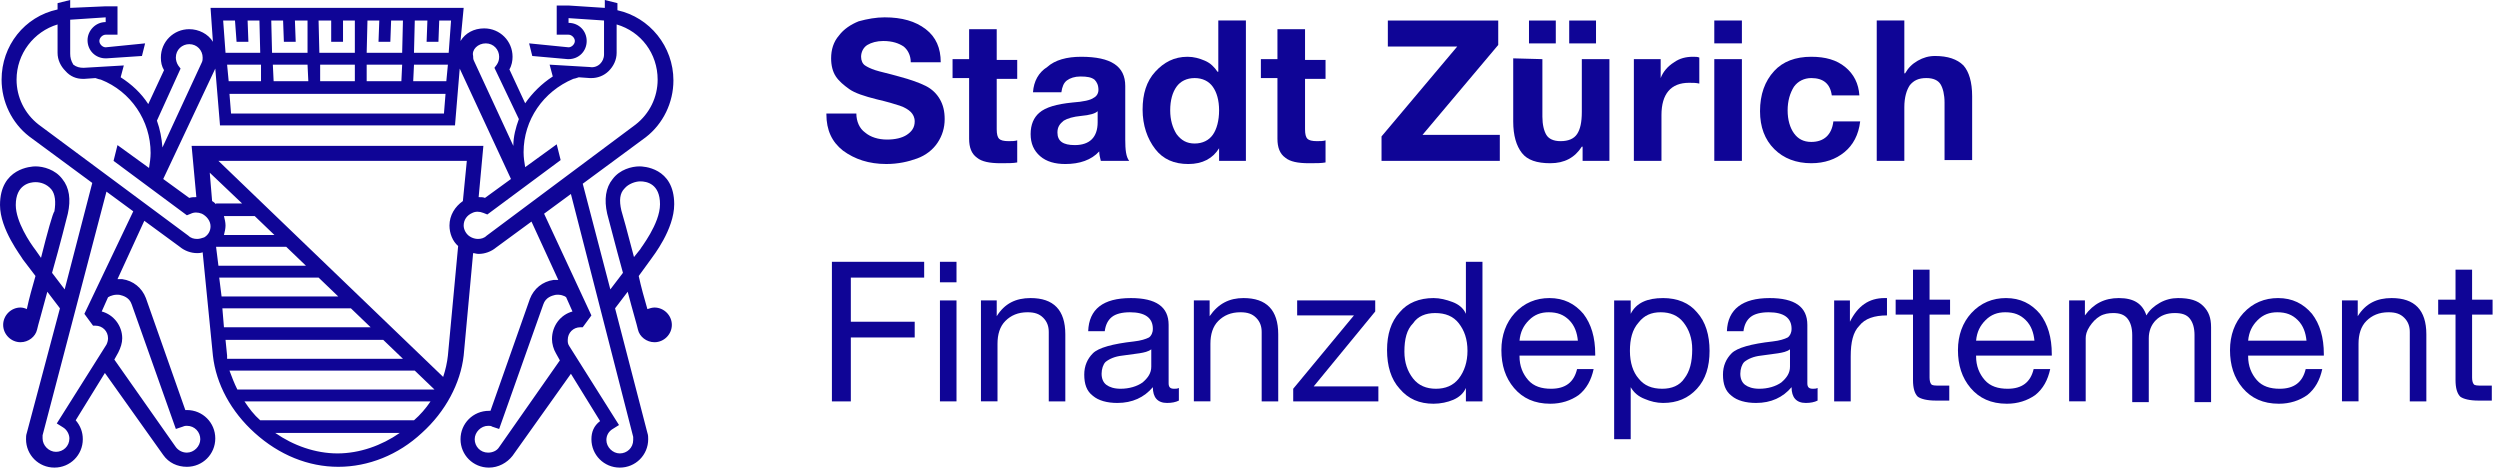 <?xml version="1.0" encoding="UTF-8" standalone="no"?><!DOCTYPE svg PUBLIC "-//W3C//DTD SVG 1.1//EN" "http://www.w3.org/Graphics/SVG/1.1/DTD/svg11.dtd"><svg width="100%" height="100%" viewBox="0 0 1321 250" version="1.1" xmlns="http://www.w3.org/2000/svg" xmlns:xlink="http://www.w3.org/1999/xlink" xml:space="preserve" xmlns:serif="http://www.serif.com/" style="fill-rule:evenodd;clip-rule:evenodd;stroke-linejoin:round;stroke-miterlimit:2;"><g id="logo"><g id="Bildmarke"><path d="M345.833,162.5c-1.25,0 -2.5,0.417 -3.75,0.833c-1.666,-5.833 -3.333,-11.666 -4.583,-17.5l6.667,-9.166c0.833,-1.25 12.083,-15.417 12.083,-28.75c0,-19.584 -16.667,-20 -18.333,-20c-4.167,-0 -10.417,1.666 -14.167,6.666c-3.75,4.584 -4.583,10.834 -2.917,18.334c0.417,1.25 4.167,16.25 8.334,31.25l-6.667,8.75l-14.583,-55.834l33.333,-24.583c9.167,-7.083 14.583,-18.333 14.583,-30c0,-17.917 -12.5,-33.333 -29.583,-37.083l0,-3.75l-6.667,-1.667l0,4.167l-19.166,-1.25l-6.25,-0l-0,15.416l6.25,0c1.666,0 3.333,1.667 3.333,3.334c0,1.666 -1.667,3.333 -3.333,3.333l-20.834,-2.083l1.667,6.666l18.75,1.667l0.417,0c5.416,0 9.583,-4.167 9.583,-9.583c0,-5.417 -4.167,-9.584 -9.583,-9.584l-0,-2.5l18.75,1.25l-0,17.917c-0,2.083 -0.834,3.75 -2.084,5c-1.25,1.25 -3.333,2.083 -5.416,1.667l-21.25,-1.25l1.666,6.25c-5.833,3.75 -10.833,8.75 -14.583,14.166l-8.333,-17.916c1.25,-2.084 1.666,-4.584 1.666,-6.667c0,-8.333 -6.666,-15 -15,-15c-5.416,0 -10,2.5 -12.5,6.667l1.667,-17.5l-133.75,-0l1.25,17.916c-2.5,-4.166 -7.5,-6.666 -12.5,-6.666c-8.333,-0 -15,6.666 -15,15c0,2.5 0.417,4.583 1.667,6.666l-8.334,17.917c-3.75,-5.833 -8.75,-10.417 -14.583,-14.167l1.667,-6.25l-21.25,1.25c-2.084,0 -3.75,-0.416 -5.417,-1.666c-1.25,-2.084 -1.667,-3.75 -1.667,-5.834l0,-17.916l18.75,-1.25l0,2.5c-5.416,-0 -9.583,4.583 -9.583,9.583c0,5.417 4.167,9.583 9.583,9.583l0.417,0l18.75,-1.25l1.667,-6.666l-20.834,2.083c-1.666,0 -3.333,-1.667 -3.333,-3.333c0,-1.667 1.667,-3.334 3.333,-3.334l6.25,0l0,-15l-6.25,0l-18.75,0.834l0,-4.167l-6.666,1.667l-0,3.333c-17.5,3.75 -29.584,19.167 -29.584,37.083c0,11.667 5.417,22.917 14.584,30l33.333,24.584l-14.583,56.25l-6.667,-8.75c4.167,-14.584 7.917,-29.584 8.333,-31.25c1.667,-7.5 0.834,-13.75 -2.916,-18.334c-3.75,-5 -10,-6.666 -14.167,-6.666c-2.083,-0 -18.75,0.833 -18.75,20.416c0,12.917 11.25,27.084 12.083,28.75l6.667,8.75c-1.667,5.834 -3.333,11.667 -4.583,17.5c-0.834,-0.416 -2.084,-0.833 -3.334,-0.833c-5,0 -9.166,4.167 -9.166,9.167c-0,5 4.166,9.166 9.166,9.166c4.167,0 7.917,-2.916 8.75,-6.666c0.417,-2.084 2.917,-10.417 5.417,-20l6.667,8.75l-17.5,65.833c-0.417,1.25 -0.417,2.083 -0.417,3.333c0,8.334 6.667,15 15,15c8.333,0 15,-6.666 15,-15c0,-3.75 -1.25,-7.083 -3.75,-10l15.417,-25l30.833,43.334c2.917,4.166 7.5,6.25 12.5,6.25c8.333,-0 15,-6.667 15,-15c0,-8.334 -6.667,-15 -15,-15l-0.833,-0l-20.834,-59.167c-2.083,-5.417 -6.666,-9.167 -12.5,-10l-2.5,0l14.167,-30.833l18.75,13.75c2.5,2.083 5.833,3.333 9.167,3.333c0.833,0 1.666,0 2.916,-0.417l5.417,54.584c1.667,15 9.583,29.583 22.083,40.833c12.917,11.667 28.334,17.917 44.167,17.917c15.833,-0 31.667,-6.25 44.167,-17.917c12.5,-11.25 20.416,-26.25 22.083,-40.833l5,-54.167c0.833,0 1.667,0.417 2.917,0.417c3.333,-0 6.666,-1.25 9.166,-3.334l18.75,-13.75l14.167,30.834l-2.5,-0c-5.833,0.833 -10.417,4.583 -12.5,10l-20.833,59.166l-0.834,0c-8.333,0 -15,6.667 -15,15c0,8.334 6.667,15 15,15c5,0 9.584,-2.5 12.5,-6.25l30.834,-43.333l15.416,25c-3.333,2.5 -4.583,5.833 -4.583,9.583c0,8.334 6.667,15 15,15c8.333,0 15,-6.666 15,-15c0,-1.25 0,-2.083 -0.417,-3.333l-17.083,-65.833l6.667,-8.75c2.5,9.583 5,17.916 5.416,20c0.834,3.75 4.584,6.666 8.75,6.666c5,0 9.167,-4.166 9.167,-9.166c0,-5 -4.167,-9.167 -9.167,-9.167Zm-324.166,-26.25l-2.917,-4.167c-2.917,-3.75 -10.417,-15 -10.417,-23.75c0,-10.833 7.5,-12.083 10.417,-12.083c2.5,0 5.833,0.833 8.333,3.75c2.084,2.5 2.5,6.667 1.667,11.667c-0.833,0.833 -3.75,11.25 -7.083,24.583Zm235,-113.333c4.166,-0 7.083,3.333 7.083,7.083c0,1.667 -0.417,2.917 -1.25,4.167l-1.25,1.666l12.917,27.084c-1.667,4.583 -2.917,9.166 -2.917,14.166l-20.833,-45c-0.417,-0.833 -0.417,-1.666 -0.417,-2.5c-0.833,-3.333 2.5,-6.666 6.667,-6.666Zm-44.584,20l-18.333,-0l0,-8.75l18.75,-0l-0.417,8.75Zm-24.583,-0l-18.333,-0l-0,-8.75l18.333,-0l0,8.75Zm-24.583,-0l-18.334,-0l-0.416,-8.75l18.333,-0l0.417,8.75Zm-25,-0l-17.084,-0l-0.833,-8.75l17.917,-0l-0,8.75Zm97.5,6.666l-0.834,10.417l-112.5,0l-0.833,-10.417l114.167,0Zm0.416,-6.666l-17.5,-0l0.417,-8.75l17.917,-0l-0.834,8.75Zm-10,-32.084l-0.416,11.25l6.25,0l0.416,-11.25l6.25,0l-1.25,17.084l-18.333,-0l0.417,-17.084l6.666,0Zm-25.416,0l-0.417,11.25l6.25,0l0.417,-11.25l6.25,0l-0.417,17.084l-18.75,-0l0.417,-17.084l6.25,0Zm-25.417,0l0,11.25l6.25,0l0,-11.25l6.25,0l0,17.084l-18.75,-0l-0.417,-17.084l6.667,0Zm-25.417,0l0.417,11.25l6.25,0l-0.417,-11.25l6.667,0l0,17.084l-18.75,-0l-0.417,-17.084l6.25,0Zm-25.416,0l0.833,11.25l6.25,0l-0.417,-11.25l6.25,0l0.417,17.084l-18.333,-0l-1.25,-17.084l6.25,0Zm-10.417,25.417l2.5,30l124.167,0l2.5,-30l27.083,58.333l-13.75,10c-0.833,-0.416 -2.083,-0.416 -3.333,-0.416l2.5,-27.084l-154.167,0l2.5,27.084c-1.25,-0 -2.5,-0 -3.75,0.416l-13.75,-10l27.5,-58.333Zm4.583,77.917l16.25,-0l10.417,10l-26.667,-0c0.417,-1.667 0.834,-3.334 0.834,-5c-0,-1.667 -0.417,-3.334 -0.834,-5Zm-4.166,-6.25c-0.417,-0.417 -1.25,-1.25 -2.084,-1.667l-1.25,-15l17.084,16.25l-13.75,0l-0,0.417Zm-18.75,-71.667l-1.25,-1.667c-0.834,-1.25 -1.25,-2.916 -1.25,-4.166c-0,-4.167 3.333,-7.084 7.083,-7.084c4.167,0 7.083,3.334 7.083,7.084c0,0.833 0,1.666 -0.416,2.5l-20.834,45c-0.416,-5 -1.25,-9.584 -2.916,-14.167l12.5,-27.5Zm-32.084,119.583c1.667,0.417 5,1.25 6.25,5l23.334,65.834l3.75,-1.25c0.833,-0.417 1.666,-0.417 2.083,-0.417c4.167,0 7.083,3.333 7.083,7.083c0,3.75 -3.333,7.084 -7.083,7.084c-2.5,-0 -4.583,-1.25 -5.833,-2.917l-32.5,-46.25l2.083,-3.75c1.25,-2.5 2.083,-5 2.083,-7.5c0,-6.667 -4.583,-12.5 -10.833,-14.167l3.333,-7.5c1.25,-0.833 3.75,-1.666 6.25,-1.25Zm-18.75,10l4.584,6.25l1.25,0c3.75,0 6.666,2.917 6.666,6.667c0,1.25 -0.416,2.5 -0.833,3.333l-26.25,41.667l3.333,2.083c2.084,1.25 3.334,3.75 3.334,5.834c-0,4.166 -3.334,7.083 -7.084,7.083c-3.75,0 -7.083,-3.333 -7.083,-7.083l0,-1.667l33.75,-128.75l14.167,10.417l-25.834,54.166Zm59.584,-39.583c-1.667,0 -3.334,-0.417 -4.584,-1.667l-79.166,-58.75c-7.5,-5.833 -11.667,-14.583 -11.667,-23.75c0,-13.75 9.167,-25.416 21.667,-29.166l-0,15c-0,3.75 1.666,7.083 4.166,9.583c2.5,2.917 5.834,4.167 9.167,4.167l0.833,-0l5.834,-0.417c1.25,0.417 2.5,0.833 2.916,0.833c15.834,6.25 26.25,21.667 26.25,38.75c0,2.5 -0.416,5.417 -0.833,7.917l-16.667,-12.083l-2.083,8.333l38.75,28.75l2.083,-0.833c1.667,-0.834 3.75,-0.834 5.834,-0c2.5,1.25 4.583,3.75 4.583,6.666c0,2.5 -1.25,4.584 -3.333,5.834c-1.25,0.416 -2.5,0.833 -3.75,0.833Zm10,4.167l37.083,-0l10.417,10l-46.25,-0l-1.25,-10Zm1.666,16.25l52.5,-0l10.417,10l-61.667,-0l-1.25,-10Zm1.667,16.25l67.917,-0l10.416,10l-77.5,-0l-0.833,-10Zm2.5,25l-0.833,-8.334l83.333,0l10.417,10l-92.917,0l0,-1.666Zm1.25,7.916l97.917,0l10.416,10l-104.166,0c-1.667,-3.333 -2.917,-6.666 -4.167,-10Zm57.083,43.75c-11.666,0 -23.333,-4.166 -32.916,-10.833l65.833,0c-9.583,6.667 -21.25,10.833 -32.917,10.833Zm40.417,-17.5l-81.25,0c-3.333,-2.916 -5.833,-6.25 -8.333,-10l98.333,0c-2.5,3.75 -5.417,7.084 -8.75,10Zm17.917,-34.166c-0.417,3.75 -1.25,7.5 -2.5,11.25l-118.75,-114.167l131.25,0l-2.084,21.25c-4.166,2.917 -7.083,7.5 -7.083,12.917c0,4.166 1.667,8.333 4.583,10.833l-5.416,57.917Zm20.416,-63.334c-1.25,1.25 -2.916,1.667 -4.583,1.667c-1.25,0 -2.917,-0.417 -4.167,-1.25c-2.083,-1.25 -3.333,-3.75 -3.333,-5.833c0,-2.917 1.667,-5.417 4.583,-6.667c1.667,-0.833 3.75,-0.833 5.834,0l2.083,0.833l38.75,-28.75l-2.083,-8.333l-16.667,12.083c-0.417,-2.5 -0.833,-5 -0.833,-7.916c-0,-17.084 10.416,-32.084 26.25,-38.75c0.416,-0 1.666,-0.417 2.916,-0.834l5.834,0.417l0.833,-0c3.333,-0 6.667,-1.25 9.167,-3.75c2.5,-2.5 4.166,-5.833 4.166,-9.583l0,-15c12.917,3.75 21.667,15.416 21.667,29.166c0,9.167 -4.167,17.917 -11.667,23.75l-78.75,58.75Zm6.667,111.667c-1.25,2.083 -3.75,2.917 -5.833,2.917c-4.167,-0 -7.084,-3.334 -7.084,-7.084c0,-3.75 3.334,-7.083 7.084,-7.083c0.833,0 1.666,0 2.083,0.417l3.75,1.25l23.333,-65.834c1.25,-3.75 4.584,-4.583 6.25,-5c2.5,-0.416 5,0.417 5.834,1.25l3.333,7.5c-6.25,1.667 -10.833,7.5 -10.833,14.584c-0,2.5 0.833,5.416 2.083,7.5l2.083,3.75l-32.083,45.833Zm70.833,-5.417l0,1.667c0,4.167 -3.333,7.083 -7.083,7.083c-3.75,0 -7.083,-3.333 -7.083,-7.083c-0,-2.5 1.25,-4.583 3.333,-5.833l3.333,-2.084l-26.25,-41.666c-0.833,-1.25 -0.833,-2.084 -0.833,-3.334c0,-3.75 2.917,-6.666 6.667,-6.666l1.25,-0l4.583,-6.25l-25,-53.75l14.167,-10.417l32.916,128.333Zm-6.25,-119.583c-1.25,-5.417 -0.833,-9.167 1.667,-11.667c2.083,-2.5 5.833,-3.75 8.333,-3.75c3.334,0 10.417,1.25 10.417,12.084c0,10.416 -10.417,23.333 -10.417,23.75l-3.333,4.166c-3.333,-12.916 -6.25,-23.333 -6.667,-24.583Z" style="fill:#0f0596;fill-rule:nonzero;"/></g><g id="Stadt_Zürich"><g><g><path d="M467.5,9.167c9.167,-0 16.25,2.083 21.667,6.25c5.416,4.166 7.916,10 7.916,17.5l-15.833,-0c0,-3.75 -1.667,-6.667 -3.75,-8.334c-2.5,-1.666 -5.833,-2.916 -10.833,-2.916c-3.334,-0 -6.25,0.833 -8.334,2.083c-2.083,1.25 -3.333,3.75 -3.333,6.25c0,2.083 0.833,3.75 2.083,4.583c1.25,0.834 2.917,1.667 5.417,2.5c2.5,0.834 6.667,1.667 12.5,3.334c6.25,1.666 10.833,3.333 14.167,5c3.333,1.666 5.833,4.166 7.5,7.083c1.666,2.917 2.5,6.25 2.5,10.417c-0,4.583 -1.25,8.75 -3.75,12.5c-2.5,3.75 -6.25,6.666 -10.834,8.333c-4.583,1.667 -10,2.917 -16.25,2.917c-9.166,-0 -16.666,-2.5 -22.916,-7.084c-5.834,-4.583 -8.75,-10.833 -8.75,-19.166l-0,-0.417l15.833,0c0,4.167 1.667,7.917 4.583,10c2.917,2.5 7.084,3.75 11.667,3.75c4.167,0 7.917,-0.833 10.417,-2.5c2.5,-1.667 4.166,-3.75 4.166,-7.083c0,-2.084 -0.833,-3.75 -2.083,-5c-1.25,-1.25 -3.333,-2.5 -5.833,-3.334c-2.5,-0.833 -6.667,-2.083 -12.084,-3.333c-6.666,-1.667 -11.666,-3.333 -14.583,-5.417c-2.917,-2.083 -5.417,-4.166 -7.083,-6.666c-1.667,-2.5 -2.5,-5.834 -2.5,-9.584c-0,-4.583 1.25,-8.75 4.166,-12.083c2.5,-3.333 6.25,-5.833 10.417,-7.5c4.583,-1.25 9.167,-2.083 13.75,-2.083Z" style="fill:#0f0596;fill-rule:nonzero;"/><path d="M526.667,15.417l-0,16.25l10.833,-0l0,10l-10.833,-0l-0,26.666c-0,2.5 0.416,4.167 1.25,5c0.833,0.834 2.5,1.25 5,1.25c1.666,0 3.333,0 4.583,-0.416l0,11.666c-2.083,0.417 -5,0.417 -8.75,0.417c-5.833,0 -10,-0.833 -12.5,-2.917c-2.917,-2.083 -4.167,-5.416 -4.167,-10l0,-32.083l-8.75,0l0,-10l8.75,0l0,-15.833l14.584,-0Z" style="fill:#0f0596;fill-rule:nonzero;"/><path d="M571.25,30c15.833,0 23.333,5 23.333,15.417l0,28.333c0,5.417 0.417,9.167 2.084,11.25l-15,0c-0.417,-1.667 -0.834,-3.333 -0.834,-5c-4.166,4.583 -10.416,6.667 -17.916,6.667c-5.417,-0 -10,-1.25 -13.334,-4.167c-3.333,-2.917 -5,-6.667 -5,-11.667c0,-5 1.667,-8.75 4.584,-11.25c3.333,-2.916 9.166,-4.583 17.5,-5.416c5.833,-0.417 9.583,-1.25 11.25,-2.5c1.666,-0.834 2.5,-2.5 2.5,-4.167c-0,-2.5 -0.834,-4.167 -2.084,-5.417c-1.666,-1.25 -3.75,-1.666 -7.5,-1.666c-2.916,-0 -5.416,0.833 -7.083,2.083c-1.667,1.25 -2.5,3.333 -2.917,6.25l-15,0c0.417,-5.833 2.917,-10.417 7.5,-13.333c4.167,-3.75 10.417,-5.417 17.917,-5.417Zm-12.5,40c0,4.583 2.917,6.667 9.167,6.667c7.916,-0 12.083,-4.167 12.083,-12.084l0,-5.833c-1.25,1.25 -4.167,2.083 -8.75,2.5c-4.167,0.417 -7.083,1.25 -9.167,2.5c-2.083,1.667 -3.333,3.333 -3.333,6.25Z" style="fill:#0f0596;fill-rule:nonzero;"/><path d="M658.333,10.833l0,74.167l-14.166,0l-0,-6.667c-3.334,5.417 -8.75,8.334 -16.25,8.334c-7.5,-0 -13.334,-2.5 -17.5,-7.917c-4.167,-5.417 -6.667,-12.5 -6.667,-20.833c0,-8.334 2.083,-15 6.667,-20c4.583,-5 10,-7.917 17.083,-7.917c3.333,0 6.25,0.833 9.167,2.083c2.916,1.25 5,3.334 6.666,5.834l0.417,-0l-0,-27.084l14.583,0Zm-40,47.5c0,5 1.25,9.167 3.334,12.5c2.5,3.334 5.416,5 9.583,5c4.167,0 7.5,-1.666 9.583,-4.583c2.084,-2.917 3.334,-7.5 3.334,-12.917c-0,-5.416 -1.25,-9.583 -3.334,-12.5c-2.083,-2.916 -5.416,-4.583 -9.583,-4.583c-4.167,0 -7.5,1.667 -9.583,4.583c-2.084,2.917 -3.334,7.084 -3.334,12.5Z" style="fill:#0f0596;fill-rule:nonzero;"/><path d="M689.583,15.417l0,16.25l10.834,-0l-0,10l-10.834,-0l0,26.666c0,2.5 0.417,4.167 1.25,5c0.834,0.834 2.5,1.25 5,1.25c1.667,0 3.334,0 4.584,-0.416l-0,11.666c-2.084,0.417 -5,0.417 -8.75,0.417c-5.834,0 -10,-0.833 -12.5,-2.917c-2.917,-2.083 -4.167,-5.416 -4.167,-10l0,-32.083l-8.75,0l0,-10l8.75,0l0,-15.833l14.583,-0Z" style="fill:#0f0596;fill-rule:nonzero;"/><path d="M791.667,10.833l-0,12.917l-40,47.5l40.833,0l0,13.75l-62.5,0l0,-12.917l40,-47.5l-36.667,0l0,-13.75l58.334,0Z" style="fill:#0f0596;fill-rule:nonzero;"/><path d="M815,31.25l0,30.417c0,4.166 0.833,7.5 2.083,9.583c1.25,2.083 3.75,3.333 7.5,3.333c4.167,0 7.084,-1.25 8.75,-3.75c1.667,-2.5 2.5,-6.25 2.5,-11.666l0,-27.917l14.584,0l-0,53.75l-14.167,0l0,-7.5l-0.417,0c-3.75,5.833 -9.166,8.75 -16.666,8.75c-7.084,0 -12.084,-1.667 -15,-5.417c-2.917,-3.75 -4.584,-9.166 -4.584,-16.666l0,-33.334l15.417,0.417Zm7.083,-20.417l0,12.084l-14.166,-0l-0,-12.084l14.166,0Zm21.25,0l0,12.084l-14.166,-0l-0,-12.084l14.166,0Z" style="fill:#0f0596;fill-rule:nonzero;"/><path d="M894.583,30c1.25,0 2.5,0 3.334,0.417l-0,13.75c-1.667,-0.417 -3.334,-0.417 -5.417,-0.417c-9.583,0 -14.583,5.833 -14.583,17.083l-0,24.167l-14.584,0l0,-53.75l14.167,0l0,10c1.25,-3.333 3.75,-6.25 7.083,-8.333c2.917,-2.084 6.25,-2.917 10,-2.917Z" style="fill:#0f0596;fill-rule:nonzero;"/><path d="M920.417,10.833l-0,12.084l-14.584,-0l0,-12.084l14.584,0Zm-0,20.417l-0,53.75l-14.584,0l0,-53.75l14.584,0Z" style="fill:#0f0596;fill-rule:nonzero;"/><path d="M957.083,30c7.5,0 13.334,1.667 17.917,5.417c4.583,3.75 7.083,8.75 7.5,15l-14.583,-0c-0.834,-6.25 -4.584,-9.167 -10.834,-9.167c-3.75,0 -7.083,1.667 -9.166,4.583c-2.084,3.334 -3.334,7.5 -3.334,12.5c0,5 1.25,9.167 3.334,12.084c2.083,2.916 5,4.583 9.166,4.583c6.667,0 10.834,-3.75 11.667,-10.833l14.167,-0c-0.834,7.083 -3.75,12.5 -8.334,16.25c-4.583,3.75 -10.416,5.833 -17.5,5.833c-7.916,0 -14.583,-2.5 -19.583,-7.5c-5,-5 -7.5,-11.667 -7.5,-20c0,-8.75 2.5,-15.833 7.5,-21.25c4.583,-5 11.25,-7.5 19.583,-7.5Z" style="fill:#0f0596;fill-rule:nonzero;"/><path d="M1006.25,10.833l0,27.917l0.417,0c1.666,-2.917 3.75,-5 6.666,-6.667c2.917,-1.666 5.834,-2.5 9.167,-2.5c6.667,0 11.667,1.667 15,5c2.917,3.334 4.583,8.75 4.583,16.25l0,33.75l-14.583,0l0,-30.416c0,-4.167 -0.833,-7.5 -2.083,-9.584c-1.25,-2.083 -3.75,-3.333 -7.5,-3.333c-4.167,0 -6.667,1.25 -8.75,3.75c-1.667,2.5 -2.917,6.25 -2.917,11.667l0,28.333l-14.583,0l-0,-74.167c-0.417,0 14.583,0 14.583,0Z" style="fill:#0f0596;fill-rule:nonzero;"/></g></g></g><g id="Finanzdepartement"><g><path d="M488.333,138.333l0,8.334l-38.75,-0l0,23.333l33.75,0l0,8.333l-33.75,0l0,33.75l-10,0l0,-73.75l48.75,0Z" style="fill:#0f0596;fill-rule:nonzero;"/><path d="M505.417,138.333l-0,10.834l-8.75,-0l-0,-10.834l8.75,0Zm-0,20.417l-0,53.333l-8.75,0l-0,-53.333l8.75,0Z" style="fill:#0f0596;fill-rule:nonzero;"/><path d="M544.583,157.5c12.084,0 18.334,6.25 18.334,19.167l-0,35.416l-8.75,0l-0,-36.666c-0,-2.917 -0.834,-5.417 -2.917,-7.5c-2.083,-2.084 -4.583,-2.917 -8.333,-2.917c-5,0 -8.75,1.667 -11.667,4.583c-2.917,2.917 -4.167,7.084 -4.167,12.084l0,30.416l-8.75,0l0,-53.333l8.334,0l-0,8.333c4.166,-6.666 10,-9.583 17.916,-9.583Z" style="fill:#0f0596;fill-rule:nonzero;"/><path d="M597.5,157.5c13.333,0 20,4.583 20,14.167l0,30.833c0,2.083 0.833,2.917 2.917,2.917c0.833,-0 1.666,-0 2.5,-0.417l-0,6.667c-1.667,0.833 -3.75,1.25 -6.25,1.25c-5,-0 -7.5,-2.917 -7.5,-8.334c-4.584,5.417 -10.834,8.334 -18.75,8.334c-5.417,-0 -10,-1.25 -12.917,-3.75c-3.333,-2.5 -4.583,-6.25 -4.583,-11.25c-0,-4.584 1.666,-8.334 4.583,-11.25c2.917,-2.917 10.417,-5 21.667,-6.25c3.75,-0.417 6.25,-1.25 7.916,-2.084c1.25,-0.833 2.084,-2.5 2.084,-4.583c-0,-5.833 -4.167,-8.75 -12.084,-8.75c-4.166,-0 -7.5,0.833 -9.583,2.5c-2.083,1.667 -3.333,4.167 -3.75,7.5l-8.75,-0c0.417,-11.667 7.917,-17.5 22.5,-17.5Zm-15.417,40c0,2.5 0.834,4.583 2.5,5.833c1.667,1.25 4.167,2.084 7.5,2.084c4.584,-0 8.75,-1.25 11.667,-3.334c2.917,-2.5 4.583,-5 4.583,-8.333l0,-9.167c-1.666,1.25 -3.75,1.667 -6.25,2.084l-9.166,1.25c-3.75,0.416 -6.667,1.666 -8.75,3.333c-1.25,1.25 -2.084,3.75 -2.084,6.25Z" style="fill:#0f0596;fill-rule:nonzero;"/><path d="M657.083,157.5c12.084,0 18.334,6.25 18.334,19.167l-0,35.416l-8.75,0l-0,-36.666c-0,-2.917 -0.834,-5.417 -2.917,-7.5c-2.083,-2.084 -4.583,-2.917 -8.333,-2.917c-5,0 -8.75,1.667 -11.667,4.583c-2.917,2.917 -4.167,7.084 -4.167,12.084l0,30.416l-8.75,0l0,-53.333l8.334,0l-0,8.333c4.583,-6.666 10.416,-9.583 17.916,-9.583Z" style="fill:#0f0596;fill-rule:nonzero;"/><path d="M726.667,158.75l-0,5.833l-32.5,39.584l34.166,-0l0,7.916l-45,0l0,-6.666l32.084,-38.75l-30,-0l-0,-7.917l41.25,0Z" style="fill:#0f0596;fill-rule:nonzero;"/><path d="M783.333,138.333l0,73.75l-8.75,0l0,-7.083c-1.25,2.917 -3.75,5 -6.666,6.25c-2.917,1.25 -6.667,2.083 -10.417,2.083c-7.5,0 -13.333,-2.5 -17.917,-7.916c-4.583,-5 -6.666,-12.084 -6.666,-20.417c-0,-8.333 2.083,-15 6.666,-20c4.167,-5 10.417,-7.5 17.917,-7.5c3.333,0 6.667,0.833 10,2.083c3.333,1.25 5.833,3.334 7.083,6.25l0,-27.5l8.75,0Zm-41.25,47.5c0,5.834 1.667,10.417 4.584,14.167c2.916,3.75 7.083,5.417 12.083,5.417c5,-0 9.167,-1.667 12.083,-5.417c2.917,-3.75 4.584,-8.75 4.584,-14.583c-0,-6.25 -1.667,-10.834 -4.584,-14.584c-2.916,-3.75 -7.083,-5.416 -12.5,-5.416c-5,-0 -9.166,1.666 -11.666,5.416c-3.334,3.334 -4.584,8.334 -4.584,15Z" style="fill:#0f0596;fill-rule:nonzero;"/><path d="M818.75,157.5c7.5,0 13.333,2.917 17.917,8.333c4.166,5.417 6.25,12.5 6.25,21.25l-0,0.834l-40,-0l-0,0.416c-0,5 1.666,9.167 4.583,12.5c2.917,3.334 7.083,4.584 12.083,4.584c7.5,-0 12.084,-3.334 13.75,-10.417l8.75,0c-1.25,5.833 -3.75,10.417 -7.916,13.75c-4.167,2.917 -9.167,4.583 -15,4.583c-8.334,0 -14.584,-2.916 -19.167,-8.333c-4.583,-5.417 -6.667,-12.083 -6.667,-20c0,-7.917 2.5,-14.583 7.084,-19.583c5,-5.417 11.25,-7.917 18.333,-7.917Zm15,22.5c-0.417,-4.167 -1.667,-7.917 -4.583,-10.833c-2.917,-2.917 -6.25,-4.167 -10.834,-4.167c-4.166,0 -7.5,1.25 -10.416,4.167c-2.917,2.916 -4.584,6.25 -5,10.833l30.833,0Z" style="fill:#0f0596;fill-rule:nonzero;"/><path d="M878.75,157.5c7.5,0 13.75,2.5 17.917,7.5c4.583,5 6.666,12.083 6.666,20.417c0,8.333 -2.083,15 -6.666,20c-4.584,5 -10.417,7.5 -17.917,7.5c-3.333,-0 -6.667,-0.834 -9.583,-2.084c-3.334,-1.25 -5.834,-3.333 -7.5,-6.25l-0,27.5l-8.75,0l-0,-73.333l8.75,0l-0,7.083c2.916,-5.833 8.75,-8.333 17.083,-8.333Zm-17.5,27.917c0,6.25 1.667,11.25 4.583,14.583c2.917,3.75 7.084,5.417 12.5,5.417c5,-0 9.167,-1.667 11.667,-5.417c2.917,-3.75 4.167,-8.75 4.167,-15.417c-0,-5.833 -1.667,-10.416 -4.584,-14.166c-2.916,-3.75 -7.083,-5.417 -12.083,-5.417c-5,0 -8.75,1.667 -11.667,5.417c-3.333,3.75 -4.583,8.75 -4.583,15Z" style="fill:#0f0596;fill-rule:nonzero;"/><path d="M935,157.5c13.333,0 20,4.583 20,14.167l0,30.833c0,2.083 0.833,2.917 2.917,2.917c0.833,-0 1.666,-0 2.5,-0.417l-0,6.667c-1.667,0.833 -3.75,1.25 -6.25,1.25c-5,-0 -7.5,-2.917 -7.5,-8.334c-4.584,5.417 -10.834,8.334 -18.75,8.334c-5.417,-0 -10,-1.25 -12.917,-3.75c-3.333,-2.5 -4.583,-6.25 -4.583,-11.25c-0,-4.584 1.666,-8.334 4.583,-11.25c2.917,-2.917 10.417,-5 21.667,-6.25c3.75,-0.417 6.25,-1.25 7.916,-2.084c1.25,-0.833 2.084,-2.5 2.084,-4.583c-0,-5.833 -4.167,-8.75 -12.084,-8.75c-4.166,-0 -7.5,0.833 -9.583,2.5c-2.083,1.667 -3.333,4.167 -3.75,7.5l-8.75,-0c0.417,-11.667 8.333,-17.5 22.5,-17.5Zm-15.417,40c0,2.5 0.834,4.583 2.5,5.833c1.667,1.25 4.167,2.084 7.5,2.084c4.584,-0 8.75,-1.25 11.667,-3.334c2.917,-2.5 4.583,-5 4.583,-8.333l0,-9.167c-1.666,1.25 -3.75,1.667 -6.25,2.084l-9.166,1.25c-3.75,0.416 -6.667,1.666 -8.75,3.333c-1.25,1.25 -2.084,3.75 -2.084,6.25Z" style="fill:#0f0596;fill-rule:nonzero;"/><path d="M997.083,157.5l0,9.167c-6.666,-0 -11.666,1.666 -14.583,5.416c-3.333,3.334 -4.583,8.75 -4.583,16.25l-0,23.75l-8.75,0l-0,-53.333l8.333,0l0,11.25c4.167,-8.333 10,-12.5 18.333,-12.5l1.25,0Z" style="fill:#0f0596;fill-rule:nonzero;"/><path d="M1019.58,142.5l0,15.833l10.834,0l-0,7.917l-10.834,0l0,33.333c0,1.667 0.417,2.917 0.834,3.334c0.416,0.833 2.083,0.833 4.583,0.833l5,0l0,7.917l-7.083,-0c-4.584,-0 -7.917,-0.834 -9.584,-2.084c-1.666,-1.666 -2.5,-4.583 -2.5,-8.75l0,-34.583l-9.166,-0l-0,-7.917l9.166,0l0,-15.833l8.75,0Z" style="fill:#0f0596;fill-rule:nonzero;"/><path d="M1060,157.5c7.5,0 13.333,2.917 17.917,8.333c4.166,5.417 6.25,12.5 6.25,21.25l-0,0.834l-40,-0l-0,0.416c-0,5 1.666,9.167 4.583,12.5c2.917,3.334 7.083,4.584 12.083,4.584c7.5,-0 12.084,-3.334 13.75,-10.417l8.75,0c-1.25,5.833 -3.75,10.417 -7.916,13.75c-4.167,2.917 -9.167,4.583 -15,4.583c-8.334,0 -14.584,-2.916 -19.167,-8.333c-4.583,-5.417 -6.667,-12.083 -6.667,-20c0,-7.917 2.5,-14.583 7.084,-19.583c5,-5.417 11.25,-7.917 18.333,-7.917Zm15,22.5c-0.417,-4.167 -1.667,-7.917 -4.583,-10.833c-2.917,-2.917 -6.25,-4.167 -10.834,-4.167c-4.166,0 -7.5,1.25 -10.416,4.167c-2.917,2.916 -4.584,6.25 -5,10.833l30.833,0Z" style="fill:#0f0596;fill-rule:nonzero;"/><path d="M1119.58,157.5c7.917,0 12.5,2.917 14.584,9.167c1.666,-2.917 4.166,-5 7.083,-6.667c2.917,-1.667 6.25,-2.5 9.583,-2.5c6.25,0 10.417,1.25 13.334,4.167c2.916,2.916 4.166,6.25 4.166,11.25l0,39.583l-8.75,0l0,-35.417c0,-3.75 -0.833,-6.666 -2.5,-8.75c-1.666,-2.083 -4.166,-2.916 -7.916,-2.916c-4.167,-0 -7.5,1.25 -10,3.75c-2.5,2.5 -3.75,5.833 -3.75,9.583l-0,33.75l-8.75,0l-0,-35.417c-0,-3.75 -0.834,-6.666 -2.5,-8.75c-1.667,-2.083 -4.167,-2.916 -7.5,-2.916c-2.5,-0 -5,0.416 -7.084,1.666c-2.083,1.25 -3.75,2.917 -5.416,5.417c-1.667,2.5 -2.084,4.583 -2.084,6.25l0,33.333l-8.75,0l0,-53.333l8.334,0l-0,7.917c4.583,-6.25 10.416,-9.167 17.916,-9.167Z" style="fill:#0f0596;fill-rule:nonzero;"/><path d="M1203.75,157.5c7.5,0 13.333,2.917 17.917,8.333c4.166,5.417 6.25,12.5 6.25,21.25l-0,0.834l-40,-0l-0,0.416c-0,5 1.666,9.167 4.583,12.5c2.917,3.334 7.083,4.584 12.083,4.584c7.5,-0 12.084,-3.334 13.75,-10.417l8.75,0c-1.25,5.833 -3.75,10.417 -7.916,13.75c-4.167,2.917 -9.167,4.583 -15,4.583c-8.334,0 -14.584,-2.916 -19.167,-8.333c-4.583,-5.417 -6.667,-12.083 -6.667,-20c0,-7.917 2.5,-14.583 7.084,-19.583c5,-5.417 11.25,-7.917 18.333,-7.917Zm15,22.5c-0.417,-4.167 -1.667,-7.917 -4.583,-10.833c-2.917,-2.917 -6.25,-4.167 -10.834,-4.167c-4.166,0 -7.5,1.25 -10.416,4.167c-2.917,2.916 -4.584,6.25 -5,10.833l30.833,0Z" style="fill:#0f0596;fill-rule:nonzero;"/><path d="M1263.75,157.5c12.083,0 18.333,6.25 18.333,19.167l0,35.416l-8.75,0l0,-36.666c0,-2.917 -0.833,-5.417 -2.916,-7.5c-2.084,-2.084 -4.584,-2.917 -8.334,-2.917c-5,0 -8.75,1.667 -11.666,4.583c-2.917,2.917 -4.167,7.084 -4.167,12.084l-0,30.416l-8.75,0l-0,-53.333l8.333,0l0,8.333c4.167,-6.666 10,-9.583 17.917,-9.583Z" style="fill:#0f0596;fill-rule:nonzero;"/><path d="M1306.25,142.5l0,15.833l10.833,0l0,7.917l-10.833,0l0,33.333c0,1.667 0.417,2.917 0.833,3.334c0.417,0.833 2.084,0.833 4.584,0.833l5,0l-0,7.917l-7.084,-0c-4.583,-0 -7.916,-0.834 -9.583,-2.084c-1.667,-1.666 -2.5,-4.583 -2.5,-8.75l0,-34.583l-9.167,-0l0,-7.917l9.167,0l0,-15.833l8.75,0Z" style="fill:#0f0596;fill-rule:nonzero;"/></g></g></g></svg>
